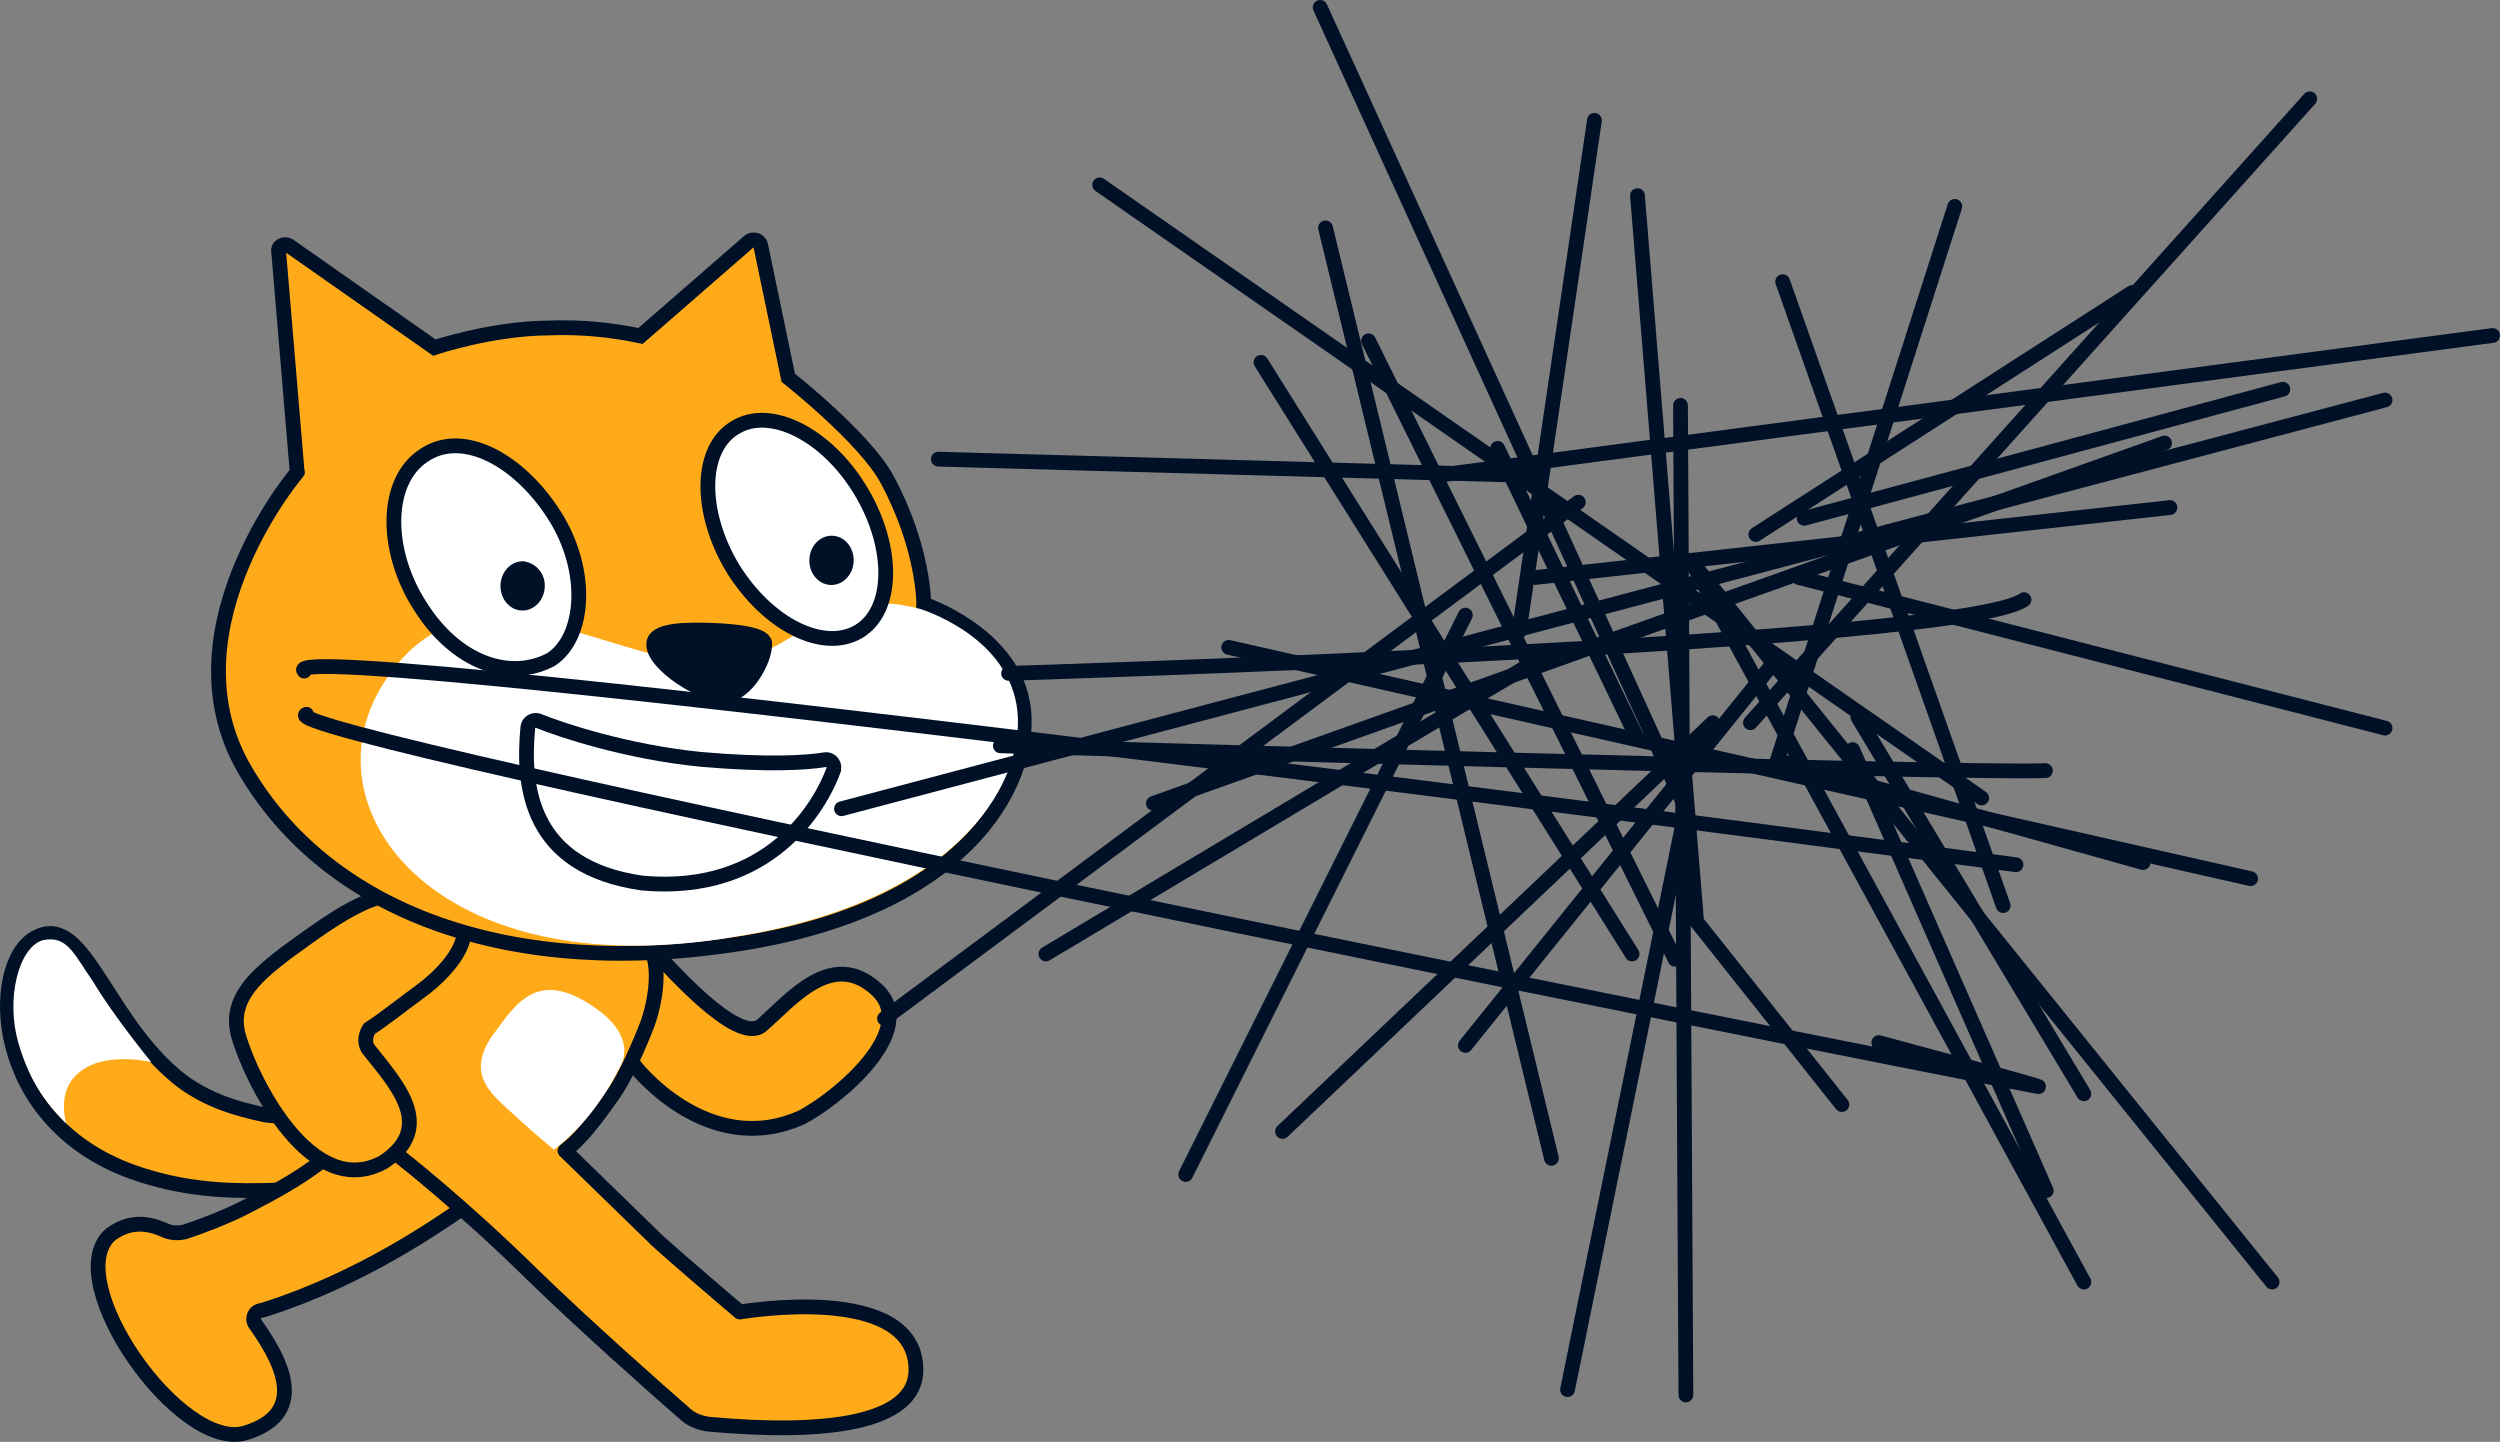 <svg version="1.1" xmlns="http://www.w3.org/2000/svg" xmlns:xlink="http://www.w3.org/1999/xlink" width="203.014" height="117.087" viewBox="0,0,203.014,117.087"><rect x="0" y="0" width="203.014" height="117.087" fill="#808080" stroke="none"/><g transform="translate(-192.321,-113.254)"><g data-paper-data="{&quot;isPaintingLayer&quot;:true}" stroke-miterlimit="10" stroke-dasharray="" stroke-dashoffset="0" style="mix-blend-mode: normal"><g fill-rule="evenodd"><path d="M224.7,201.1c0.8,0.4 2.5,1.3 0.1,4.7c-2.4,3.4 -9.3,4.1 -10.1,4.1c-3.1,0.1 -6.9,0.1 -11.1,-1.3c-12.2,-4 -12.3,-17.1 -8.4,-19.2c3.8,-2.1 5.5,6 11,10.9c2.4,2.2 5.3,3 7.7,3.5c3.4,0.6 9.9,-3.2 10.8,-2.7z" fill="#ffab19" stroke="#001026" stroke-width="1.2" stroke-linecap="round" stroke-linejoin="round"/><path d="M199.9,193c1.6,2.7 4.7,6.5 4.7,6.5c0,0 -3.7,-0.9 -5.8,0.8c-1.7,1.3 -1.3,3.5 -1.1,4.2c-1.3,-1.3 -2.9,-3.1 -3.9,-6.6c-1,-3.5 0,-7.7 2,-8.3c2,-0.4 2.5,1.1 4.1,3.4z" fill="#ffffff" stroke="none" stroke-width="1" stroke-linecap="butt" stroke-linejoin="miter"/></g><path d="M229.7,211.5c-1.8,1.2 -8,5.6 -15.9,8.1l-0.4,0.1c-0.4,0.1 -0.6,0.6 -0.4,1c1.7,2.4 4.8,7.2 -0.7,8.9c-5.3,1.7 -15.2,-12.4 -11,-16.1c1.9,-1.4 3.6,-0.7 4.5,-0.3c0.5,0.2 1,0.2 1.5,0.1c1.2,-0.4 3.4,-1.2 5.1,-2.1c4.3,-2.2 5.3,-3.1 7.3,-4.6c2,-1.5 6.6,-5.2 10.3,-2c3.2,2.7 1.4,5.7 -0.3,6.9z" fill="#ffab19" fill-rule="evenodd" stroke="#001026" stroke-width="1.2" stroke-linecap="round" stroke-linejoin="round"/><path d="M245.6,190.7c0.5,0.4 6.6,7.6 8.6,5.8c2.4,-2.1 5.7,-6.2 9.3,-2.9c3.6,3.3 -3.2,8.9 -6.1,10.4c-6.9,3.1 -12.5,-2.8 -13.7,-4.4c-1.2,-1.6 -3.3,-4.3 -3.3,-6.9c0.1,-2.8 3.5,-3.5 5.2,-2z" fill="#ffab19" fill-rule="evenodd" stroke="#001026" stroke-width="1.2" stroke-linecap="round" stroke-linejoin="round"/><g fill-rule="evenodd"><path d="M245.7,214c2.1,1.9 6.7,5.8 6.7,5.8c0,0 14.3,-2.5 14.3,4.7c0,4.3 -7.2,5.3 -16.9,4.4c-0.6,-0.1 -1.2,-0.3 -1.7,-0.7c-2.2,-1.9 -8.5,-7.5 -12.5,-11.4c-5.9,-5.8 -10.8,-9.6 -10.8,-9.6c-8.5,-8.3 -1.6,-11.8 1.1,-16.6c2.5,-4.1 3.6,-3.3 9.6,-2.1c3.4,0.5 5.4,0.8 7.6,0.7c3.3,-0.1 2.7,4.7 1.8,7.2c0,0 -1.4,3.7 -2.7,5.6c-1.6,2.3 -2.8,3.8 -4,4.7z" fill="#ffab19" stroke="#001026" stroke-width="1.2" stroke-linecap="round" stroke-linejoin="round"/><path d="M237.3,206.6c0,0 -1.5,-1.2 -3.1,-2.7c-2,-1.8 -4,-3.3 -2,-6.4c1.8,-2.4 3.5,-5.6 8,-2.7c4.3,2.7 2.4,5.2 2.4,5.2c-2.2,4.5 -5.3,6.6 -5.3,6.6z" fill="#ffffff" stroke="none" stroke-width="1" stroke-linecap="butt" stroke-linejoin="miter"/></g><path d="M222.2,198.4c2.2,2.8 5.6,6.3 1.3,9.2c-5.9,3.3 -10.8,-6.7 -11.8,-10.2c-0.9,-3.1 1.7,-5.1 3.9,-6.8c4.3,-3.1 7.9,-5.9 11.9,-4.4c5,1.8 1.4,5.8 -1.1,7.6c-1.5,1.1 -3,2.3 -4.1,3c-0.3,0.5 -0.4,1.1 -0.1,1.6z" fill="#ffab19" fill-rule="evenodd" stroke="#001026" stroke-width="1.2" stroke-linecap="round" stroke-linejoin="round"/><g fill-rule="evenodd"><path d="M253.196,132.823c0.306,-0.19 0.803,-0.074 0.89,0.33l2.246,10.78c0,0 6.242,4.908 8.032,8.269c3.017,5.603 2.968,10.103 2.968,10.103c0,0 7.027,2.333 8.038,8.069c1.011,5.736 -3.742,16.386 -22.654,19.464c-18.912,3.078 -33.835,-2.517 -40.556,-14.145c-6.72,-11.628 4.922,-24.851 4.296,-24.071l-1.509,-17.96c-0.087,-0.403 0.423,-0.686 0.816,-0.473l11.833,8.295c0,0 4.554,-1.551 9.258,-1.596c2.805,-0.108 5.197,0.171 7.483,0.647z" fill="#ffab19" stroke="#001026" stroke-width="1.2" stroke-linecap="butt" stroke-linejoin="miter"/><path d="M267.018,162.695c0,0 6.837,2.027 7.848,7.763c1.011,5.736 -4.126,15.873 -22.834,18.857c-24.352,4.199 -35.371,-10.572 -28.325,-20.945c7.049,-10.473 18.243,-0.999 26.658,-1.322c7.213,-0.262 8.22,-6.533 16.653,-4.353z" fill="#ffffff" stroke="none" stroke-width="1" stroke-linecap="butt" stroke-linejoin="miter"/><path d="M235.182,172.351c0.013,-0.4 0.423,-0.686 0.819,-0.573c1.876,0.762 7.22,2.539 13.204,3.137c5.387,0.478 8.595,0.284 10.104,0.033c0.503,-0.083 0.886,0.429 0.67,0.923c-0.989,2.669 -5.034,10.039 -15.508,9.094c-9.062,-1.3 -9.751,-7.726 -9.289,-12.613z" fill="#ffffff" stroke="#001026" stroke-width="1.2" stroke-linecap="round" stroke-linejoin="round"/><path d="M356.68,161.947c-4.823,3.643 -82.457,5.988 -82.457,5.988" fill="none" stroke="#001026" stroke-width="1.2" stroke-linecap="round" stroke-linejoin="round"/><path d="M358.417,175.833c-6.313,0.292 -84.862,-2.016 -84.862,-2.016" fill="none" stroke="#001026" stroke-width="1.2" stroke-linecap="round" stroke-linejoin="round"/><path d="M250.051,164.437c2.099,0.069 4.291,0.342 4.368,1.045c0.054,1.403 -1.538,4.152 -3.14,4.199c-1.806,0.141 -5.921,-2.497 -5.868,-4.096c-0.06,-1.203 2.641,-1.214 4.64,-1.148z" fill="#001026" stroke="#001026" stroke-width="1.2" stroke-linecap="round" stroke-linejoin="round"/><path d="M217.024,167.75c-3.396,-3.214 139.006,15.725 139.006,15.725" fill="none" stroke="#001026" stroke-width="1.2" stroke-linecap="round" stroke-linejoin="round"/><path d="M344.892,197.919c0,0 14.355,3.843 12.87,3.559c-17.518,-3.344 -144.567,-28.785 -140.554,-30.221" fill="none" stroke="#001026" stroke-width="1.2" stroke-linecap="round" stroke-linejoin="round"/><g><path d="M262.231,153.132c2.75,4.593 2.682,9.694 -0.176,11.4c-2.858,1.707 -7.386,-0.544 -10.236,-5.14c-2.75,-4.593 -2.682,-9.694 0.176,-11.4c2.861,-1.807 7.486,0.547 10.236,5.14z" fill="#ffffff" stroke="#001026" stroke-width="1.2" stroke-linecap="round" stroke-linejoin="round"/><path d="M261.643,158.816c-0.036,1.099 -0.866,1.973 -1.865,1.94c-0.999,-0.033 -1.769,-0.959 -1.733,-2.058c0.036,-1.099 0.866,-1.973 1.865,-1.94c0.999,0.033 1.769,0.959 1.733,2.058" fill="#001026" stroke="none" stroke-width="1" stroke-linecap="butt" stroke-linejoin="miter"/></g><g><path d="M237.352,155.113c2.853,4.497 2.475,9.887 -0.286,11.697c-3.361,1.79 -7.712,0.246 -10.566,-4.251c-2.953,-4.5 -2.965,-10.203 0.206,-12.3c3.174,-2.197 7.792,0.357 10.646,4.854z" fill="#ffffff" stroke="#001026" stroke-width="1.2" stroke-linecap="round" stroke-linejoin="round"/><path d="M236.561,160.89c-0.036,1.099 -0.866,1.973 -1.865,1.94c-0.999,-0.033 -1.769,-0.959 -1.733,-2.058c0.036,-1.099 0.866,-1.973 1.865,-1.94c0.996,0.133 1.769,0.959 1.733,2.058" fill="#001026" stroke="none" stroke-width="1" stroke-linecap="butt" stroke-linejoin="miter"/></g></g><path d="M285.987,178.492l82.107,-29.262" fill="none" fill-rule="nonzero" stroke="#001026" stroke-width="1.2" stroke-linecap="round" stroke-linejoin="miter"/><path d="M366.347,183.296l-29.698,-8.298l14.412,-44.984" fill="none" fill-rule="nonzero" stroke="#001026" stroke-width="1.2" stroke-linecap="round" stroke-linejoin="miter"/><path d="M324.856,190.721l-30.135,-48.041" fill="none" fill-rule="nonzero" stroke="#001026" stroke-width="1.2" stroke-linecap="round" stroke-linejoin="miter"/><path d="M311.317,198.145l25.331,-31.445" fill="none" fill-rule="nonzero" stroke="#001026" stroke-width="1.2" stroke-linecap="round" stroke-linejoin="miter"/><path d="M377.702,144.863l-38.87,10.482" fill="none" fill-rule="nonzero" stroke="#001026" stroke-width="1.2" stroke-linecap="round" stroke-linejoin="miter"/><path d="M325.293,173.251l-11.355,-23.584" fill="none" fill-rule="nonzero" stroke="#001026" stroke-width="1.2" stroke-linecap="round" stroke-linejoin="miter"/><path d="M277.252,190.721l40.18,-24.021" fill="none" fill-rule="nonzero" stroke="#001026" stroke-width="1.2" stroke-linecap="round" stroke-linejoin="miter"/><path d="M343.199,171.504l18.343,30.572" fill="none" fill-rule="nonzero" stroke="#001026" stroke-width="1.2" stroke-linecap="round" stroke-linejoin="miter"/><path d="M268.517,150.541l47.605,1.31" fill="none" fill-rule="nonzero" stroke="#001026" stroke-width="1.2" stroke-linecap="round" stroke-linejoin="miter"/><path d="M334.901,156.655l30.572,-19.653" fill="none" fill-rule="nonzero" stroke="#001026" stroke-width="1.2" stroke-linecap="round" stroke-linejoin="miter"/><path d="M303.456,140.932l24.894,50.225" fill="none" fill-rule="nonzero" stroke="#001026" stroke-width="1.2" stroke-linecap="round" stroke-linejoin="miter"/><path d="M296.468,205.133l34.939,-33.192" fill="none" fill-rule="nonzero" stroke="#001026" stroke-width="1.2" stroke-linecap="round" stroke-linejoin="miter"/><path d="M342.763,174.125l15.723,35.813" fill="none" fill-rule="nonzero" stroke="#001026" stroke-width="1.2" stroke-linecap="round" stroke-linejoin="miter"/><path d="M337.085,136.128l17.906,50.662" fill="none" fill-rule="nonzero" stroke="#001026" stroke-width="1.2" stroke-linecap="round" stroke-linejoin="miter"/><path d="M260.656,178.929l125.344,-33.192" fill="none" fill-rule="nonzero" stroke="#001026" stroke-width="1.2" stroke-linecap="round" stroke-linejoin="miter"/><path d="M375.081,184.606l-82.981,-18.78" fill="none" fill-rule="nonzero" stroke="#001026" stroke-width="1.2" stroke-linecap="round" stroke-linejoin="miter"/><path d="M318.305,207.317l-18.343,-75.556" fill="none" fill-rule="nonzero" stroke="#001026" stroke-width="1.2" stroke-linecap="round" stroke-linejoin="miter"/><path d="M281.619,128.267l71.625,49.788" fill="none" fill-rule="nonzero" stroke="#001026" stroke-width="1.2" stroke-linecap="round" stroke-linejoin="miter"/><path d="M379.886,121.279l-45.421,50.662" fill="none" fill-rule="nonzero" stroke="#001026" stroke-width="1.2" stroke-linecap="round" stroke-linejoin="miter"/><path d="M288.607,208.627l22.71,-45.421" fill="none" fill-rule="nonzero" stroke="#001026" stroke-width="1.2" stroke-linecap="round" stroke-linejoin="miter"/><path d="M299.525,113.854l29.698,65.074l-9.608,47.168" fill="none" fill-rule="nonzero" stroke="#001026" stroke-width="1.2" stroke-linecap="round" stroke-linejoin="miter"/><path d="M315.685,164.516l6.114,-41.49" fill="none" fill-rule="nonzero" stroke="#001026" stroke-width="1.2" stroke-linecap="round" stroke-linejoin="miter"/><path d="M316.995,160.149l51.535,-5.678" fill="none" fill-rule="nonzero" stroke="#001026" stroke-width="1.2" stroke-linecap="round" stroke-linejoin="miter"/><path d="M386,172.378l-47.605,-12.229" fill="none" fill-rule="nonzero" stroke="#001026" stroke-width="1.2" stroke-linecap="round" stroke-linejoin="miter"/><path d="M361.543,217.362l-31.882,-58.523l47.168,58.523" fill="none" fill-rule="nonzero" stroke="#001026" stroke-width="1.2" stroke-linecap="round" stroke-linejoin="miter"/><path d="M341.889,202.949l-11.792,-14.849l-4.804,-58.96" fill="none" fill-rule="nonzero" stroke="#001026" stroke-width="1.2" stroke-linecap="round" stroke-linejoin="miter"/><path d="M329.224,226.533l-0.437,-80.36" fill="none" fill-rule="nonzero" stroke="#001026" stroke-width="1.2" stroke-linecap="round" stroke-linejoin="miter"/><path d="M320.489,154.035l-56.339,41.927" fill="none" fill-rule="nonzero" stroke="#001026" stroke-width="1.2" stroke-linecap="round" stroke-linejoin="miter"/><path d="M309.134,151.851l85.601,-11.355" fill="none" fill-rule="nonzero" stroke="#001026" stroke-width="1.2" stroke-linecap="round" stroke-linejoin="miter"/></g></g></svg>